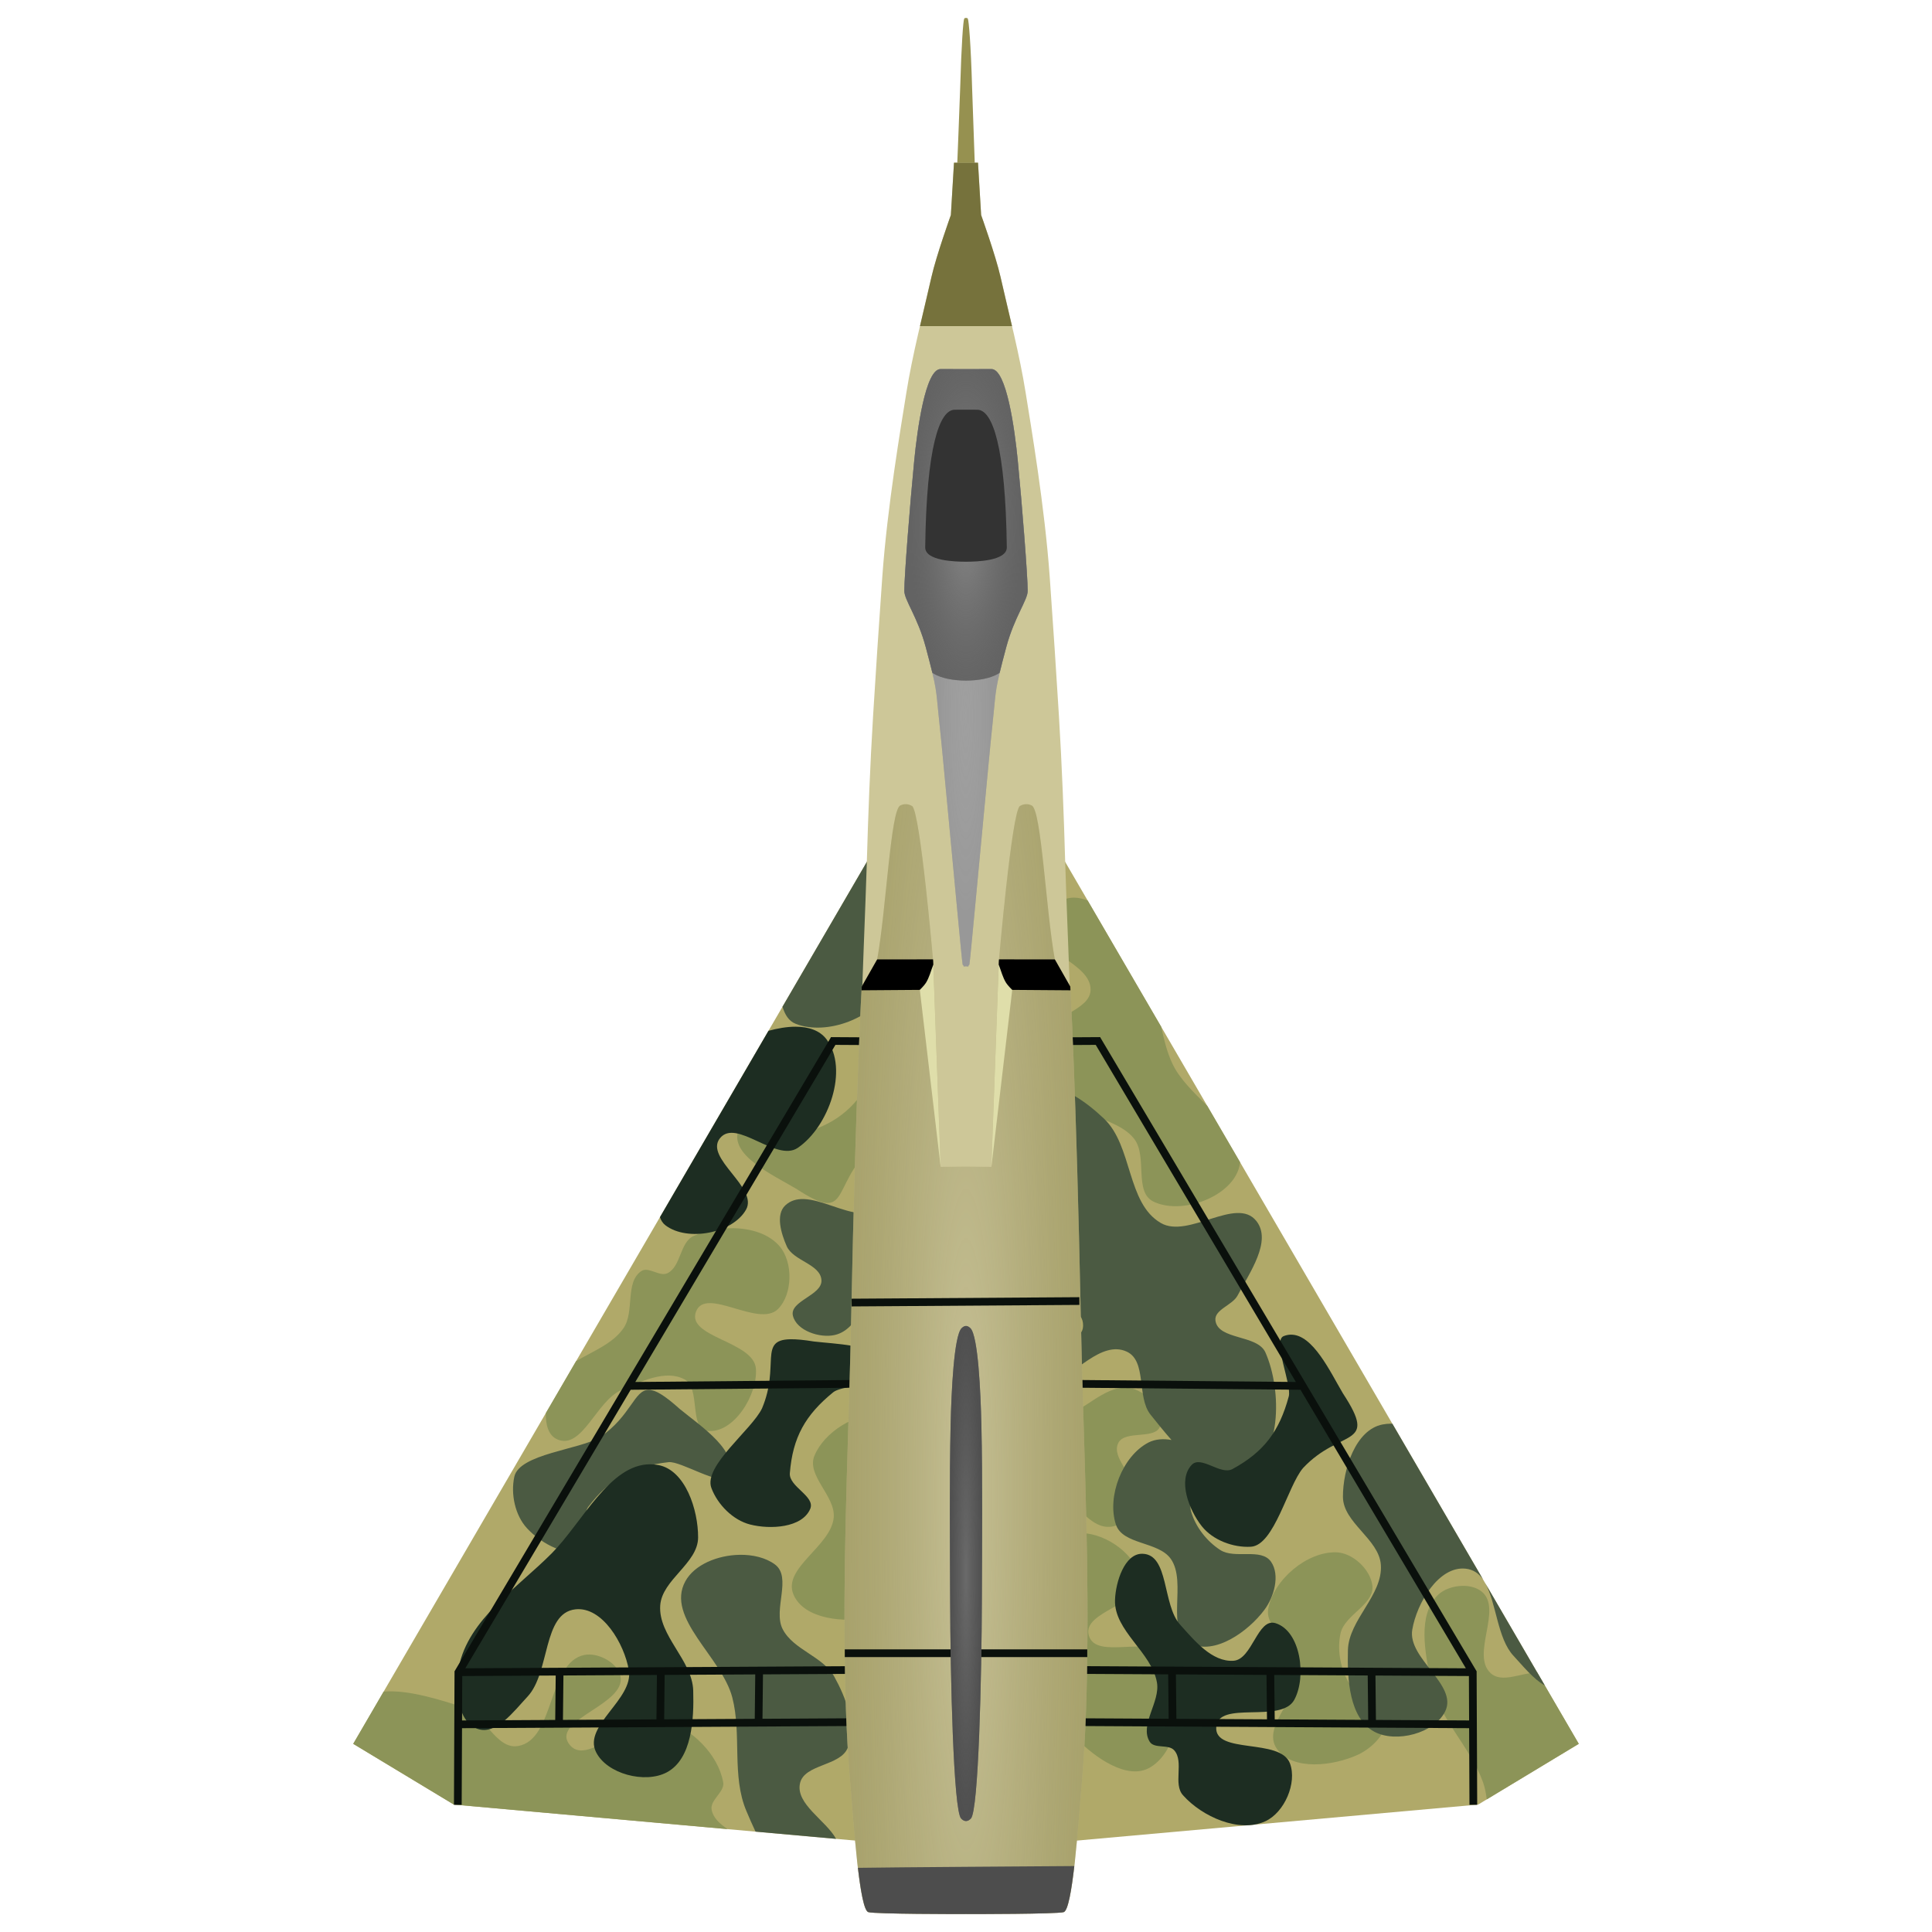 <?xml version="1.0" encoding="UTF-8" standalone="no"?>
<!-- Created with Inkscape (http://www.inkscape.org/) -->

<svg
   width="250mm"
   height="250mm"
   viewBox="0 0 250 250"
   version="1.1"
   id="svg1"
   xml:space="preserve"
   inkscape:version="1.3.2 (091e20e, 2023-11-25, custom)"
   sodipodi:docname="harrier_green_cam.svg"
   xmlns:inkscape="http://www.inkscape.org/namespaces/inkscape"
   xmlns:sodipodi="http://sodipodi.sourceforge.net/DTD/sodipodi-0.dtd"
   xmlns:xlink="http://www.w3.org/1999/xlink"
   xmlns="http://www.w3.org/2000/svg"
   xmlns:svg="http://www.w3.org/2000/svg"><sodipodi:namedview
     id="namedview1"
     pagecolor="#ffffff"
     bordercolor="#000000"
     borderopacity="0.25"
     inkscape:showpageshadow="2"
     inkscape:pageopacity="0.0"
     inkscape:pagecheckerboard="0"
     inkscape:deskcolor="#d1d1d1"
     inkscape:document-units="mm"
     showguides="true"
     inkscape:zoom="0.35355339"
     inkscape:cx="784.88853"
     inkscape:cy="111.72287"
     inkscape:window-width="3440"
     inkscape:window-height="1417"
     inkscape:window-x="-8"
     inkscape:window-y="-8"
     inkscape:window-maximized="1"
     inkscape:current-layer="layer1" /><defs
     id="defs1"><linearGradient
       id="linearGradient36"
       inkscape:collect="always"><stop
         style="stop-color:#898989;stop-opacity:1;"
         offset="0"
         id="stop36" /><stop
         style="stop-color:#5e5e5e;stop-opacity:0.389;"
         offset="1"
         id="stop37" /></linearGradient><linearGradient
       id="linearGradient31"
       inkscape:collect="always"><stop
         style="stop-color:#6a6a6a;stop-opacity:1;"
         offset="0"
         id="stop32" /><stop
         style="stop-color:#494949;stop-opacity:0.776;"
         offset="1"
         id="stop33" /></linearGradient><linearGradient
       id="linearGradient29"
       inkscape:collect="always"><stop
         style="stop-color:#c8c8c8;stop-opacity:0.477;"
         offset="0"
         id="stop30" /><stop
         style="stop-color:#a8a8a8;stop-opacity:0.683;"
         offset="1"
         id="stop31" /></linearGradient><linearGradient
       id="linearGradient27"
       inkscape:collect="always"><stop
         style="stop-color:#ffffff;stop-opacity:0.706;"
         offset="0"
         id="stop28" /><stop
         style="stop-color:#c7c7c7;stop-opacity:0.216;"
         offset="1"
         id="stop29" /></linearGradient><linearGradient
       id="linearGradient25"
       inkscape:collect="always"><stop
         style="stop-color:#c8c29d;stop-opacity:1;"
         offset="0"
         id="stop26" /><stop
         style="stop-color:#857f47;stop-opacity:0.7;"
         offset="1"
         id="stop27" /></linearGradient><linearGradient
       id="linearGradient24"
       inkscape:collect="always"><stop
         style="stop-color:#ffffff;stop-opacity:1;"
         offset="0"
         id="stop24" /><stop
         style="stop-color:#bfbfbf;stop-opacity:1;"
         offset="1"
         id="stop25" /></linearGradient><radialGradient
       inkscape:collect="always"
       xlink:href="#linearGradient24"
       id="radialGradient25"
       cx="94.657"
       cy="237.296"
       fx="94.657"
       fy="237.296"
       r="79.293"
       gradientTransform="matrix(0.723,0,0,1.295,26.247,-74.378)"
       gradientUnits="userSpaceOnUse" /><radialGradient
       inkscape:collect="always"
       xlink:href="#linearGradient25"
       id="radialGradient27"
       cx="94.659"
       cy="199.783"
       fx="94.659"
       fy="199.783"
       r="15.727"
       gradientTransform="matrix(1,0,0,9.748,0,-1734.017)"
       gradientUnits="userSpaceOnUse" /><radialGradient
       inkscape:collect="always"
       xlink:href="#linearGradient27"
       id="radialGradient29"
       cx="94.659"
       cy="110.613"
       fx="94.659"
       fy="110.613"
       r="13.834"
       gradientTransform="matrix(1,0,0,4.805,0,-409.458)"
       gradientUnits="userSpaceOnUse" /><radialGradient
       inkscape:collect="always"
       xlink:href="#linearGradient29"
       id="radialGradient31"
       cx="94.657"
       cy="108.461"
       fx="94.657"
       fy="108.461"
       r="7.983"
       gradientTransform="matrix(0.403,-5.823284e-7,4.5725705e-6,3.168,56.468,-230.876)"
       gradientUnits="userSpaceOnUse" /><radialGradient
       inkscape:collect="always"
       xlink:href="#linearGradient31"
       id="radialGradient33"
       cx="94.658"
       cy="223.701"
       fx="94.658"
       fy="223.701"
       r="2.093"
       gradientTransform="matrix(1,0,0,15.305,0,-3200.059)"
       gradientUnits="userSpaceOnUse" /><radialGradient
       inkscape:collect="always"
       xlink:href="#linearGradient36"
       id="radialGradient37"
       cx="94.658"
       cy="88"
       fx="94.658"
       fy="88"
       r="7.983"
       gradientTransform="matrix(0.917,0,0,2.922,7.843,-169.151)"
       gradientUnits="userSpaceOnUse" /></defs><g
     inkscape:label="Слой 1"
     inkscape:groupmode="layer"
     id="layer1"><g
       id="g1"
       transform="translate(30.343,-20.088)"><path
         id="path10"
         style="fill:#969150;fill-opacity:1;stroke:none;stroke-width:0.465;stroke-linecap:square;stroke-opacity:1;paint-order:markers fill stroke"
         d="m 94.425,22.507 c -0.129,0.224 -0.357,3.279 -0.522,8.953 -0.045,1.536 -0.387,10.049 -0.387,10.049 l 1.142,-0.039 1.142,0.039 c 0,0 -0.309,-8.513 -0.353,-10.049 -0.165,-5.708 -0.426,-8.729 -0.556,-8.953 -0.033,-0.057 -0.08,-0.1 -0.232,-0.1 -0.151,0 -0.201,0.043 -0.234,0.1 z"
         sodipodi:nodetypes="sscccsscs"
         inkscape:label="Игла" /><path
         id="path2"
         style="fill:#b0a969;fill-opacity:1;stroke:none;stroke-width:0.465;stroke-linecap:square;paint-order:markers fill stroke"
         d="m 86.372,123.811 -71.007,121.929 13.021,7.86 53.708,4.818 z m 16.572,0 4.277,134.607 53.708,-4.818 13.022,-7.86 z"
         inkscape:label="Крылья" /><path
         id="path30"
         style="display:inline;fill:#8c9458;fill-opacity:1;stroke:none;stroke-width:0.765;stroke-linecap:square;paint-order:markers fill stroke"
         d="m 108.643,136.24 c -1.913,-0.021 -4.212,1.765 -4.414,3.667 -0.373,3.511 6.705,4.8 6.545,8.327 -0.116,2.563 -4.781,3.081 -5.285,5.597 -0.613,3.057 1.343,6.328 3.305,8.751 1.908,2.355 5.825,2.491 7.654,4.909 1.697,2.243 -0.074,6.832 2.449,8.074 3.525,1.736 9.77,-0.442 11.026,-4.165 0.104,-0.309 0.169,-0.612 0.205,-0.911 l -4.248,-7.294 c -1.784,-1.77 -3.642,-3.556 -4.552,-5.548 -0.674,-1.476 -1.065,-3.071 -1.407,-4.684 l -9.521,-16.349 c -0.561,-0.212 -1.14,-0.367 -1.758,-0.374 z M 84.196,153.467 c -0.874,0.02 -1.674,0.269 -2.286,0.842 -1.294,1.212 1.378,3.736 0.529,5.292 -2.229,4.086 -4.899,6.062 -9.393,7.276 -1.535,0.415 -7.225,-2.142 -7.805,-0.661 -1.298,3.31 4.349,5.862 7.408,7.673 7.121,4.664 4.465,-0.298 9.657,-5.159 0.602,-0.518 1.579,-1.02 2.686,-1.531 l 0.432,-13.6 c -0.416,-0.076 -0.833,-0.14 -1.229,-0.131 z m -19.642,25.55 c -1.808,-0.029 -3.651,0.342 -5.141,1.006 -1.799,0.802 -1.622,3.994 -3.407,4.826 -1.019,0.475 -2.428,-0.911 -3.361,-0.283 -2.137,1.438 -0.848,5.249 -2.299,7.377 -1.372,2.014 -3.979,2.991 -6.149,4.285 l -3.907,6.709 c -0.04,1.516 0.329,2.921 1.508,3.418 3.187,1.345 5.036,-4.964 8.202,-6.359 2.548,-1.123 5.778,-2.735 8.233,-1.42 2.141,1.147 0.538,6.364 2.948,6.664 3.377,0.42 6.538,-4.647 6.291,-8.041 -0.259,-3.561 -9.023,-4.057 -7.75,-7.392 1.263,-3.309 8.129,2.174 10.621,-0.344 1.906,-1.927 1.954,-6.085 0.175,-8.13 -1.376,-1.582 -3.641,-2.279 -5.965,-2.317 z m 50.783,20.628 c -2.834,-0.088 -5.433,2.987 -8.282,3.913 -0.494,0.161 -1.027,0.236 -1.568,0.291 l 0.259,8.162 c 2.753,1.77 4.903,6.371 8.067,5.561 1.707,-0.437 2.226,-2.967 2.375,-4.723 0.177,-2.089 -2.73,-4.119 -1.837,-6.015 0.837,-1.777 4.922,-0.367 5.443,-2.261 0.528,-1.921 -1.65,-4.262 -3.57,-4.793 -0.299,-0.083 -0.594,-0.126 -0.887,-0.135 z m -31.6,3.346 c -3.451,-0.041 -7.412,2.385 -8.69,5.463 -1.071,2.579 2.742,5.216 2.493,7.997 -0.334,3.737 -6.677,6.531 -5.203,9.981 1.376,3.22 6.67,3.693 10.087,2.93 0.196,-0.044 0.4,-0.146 0.6,-0.21 l 0.288,-9.044 c -0.054,-0.117 -0.131,-0.225 -0.167,-0.349 -0.585,-1.992 -0.486,-4.328 0.375,-6.217 L 83.855,203.006 c -0.04,-0.001 -0.077,-0.014 -0.118,-0.015 z m 25.909,15.483 c -0.465,-0.009 -0.917,0.039 -1.344,0.152 -1.376,0.363 -1.883,2.026 -2.231,3.591 l 0.562,17.685 c 0.415,1.926 0.997,3.832 2.331,5.182 2.394,2.423 6.596,5.444 9.525,3.704 4.166,-2.475 4.546,-10.392 1.852,-14.42 -1.879,-2.81 -8.841,0.599 -9.79,-2.646 -0.92,-3.146 7.026,-4.024 6.615,-7.276 -0.389,-3.068 -4.266,-5.913 -7.519,-5.973 z m 32.918,2.482 c -3.807,-0.097 -8.103,3.551 -8.793,7.296 -0.506,2.746 3.776,4.525 4.116,7.297 0.457,3.724 -5.158,7.787 -2.993,10.851 2.021,2.859 7.296,2.211 10.477,0.748 1.904,-0.875 3.958,-2.967 3.742,-5.051 -0.232,-2.241 -3.977,-2.51 -5.052,-4.49 -0.993,-1.829 -1.387,-4.142 -0.935,-6.174 0.537,-2.414 4.411,-3.719 4.116,-6.174 -0.253,-2.103 -2.559,-4.248 -4.677,-4.303 z m 16.341,4.342 c -1.209,0.019 -2.458,0.455 -3.22,1.215 -2.607,2.601 -1.625,7.4 -0.905,11.012 0.964,4.842 5.106,8.523 6.774,13.169 0.248,0.69 0.393,1.446 0.489,2.232 l 11.908,-7.188 -5.382,-9.242 c -2.056,0.047 -4.586,1.444 -6.033,0.089 -2.577,-2.413 1.589,-8.278 -1.13,-10.531 -0.644,-0.534 -1.561,-0.772 -2.501,-0.757 z m -112.928,8.884 c -0.241,-0.007 -0.476,0.011 -0.699,0.056 -4.768,0.966 -3.805,11.006 -8.606,11.787 -2.869,0.467 -4.334,-4.186 -7.109,-5.051 -2.973,-0.927 -7.052,-2.263 -10.264,-1.992 l -3.935,6.756 13.021,7.86 35.426,3.178 c -1,-0.677 -1.864,-1.423 -2.07,-2.519 -0.237,-1.264 1.729,-2.29 1.497,-3.554 -0.669,-3.644 -4.116,-7.001 -7.671,-8.045 -4.064,-1.194 -10.054,6.554 -12.348,2.994 -1.973,-3.062 7.398,-5.024 6.735,-8.606 -0.29,-1.564 -2.289,-2.816 -3.978,-2.863 z"
         inkscape:label="Крылья 1"
         transform="translate(-1.3125e-6)" /><path
         id="path37"
         style="display:inline;fill:#4b5a42;fill-opacity:1;stroke:none;stroke-width:0.765;stroke-linecap:square;paint-order:markers fill stroke"
         d="m 84.218,127.508 -13.308,22.852 c 0.317,1.005 0.783,1.848 1.718,2.213 3.992,1.558 10.243,-0.757 11.973,-4.677 1.052,-2.384 -3.011,-4.699 -2.806,-7.297 0.216,-2.73 3.885,-4.381 4.116,-7.109 0.17,-2.008 -0.261,-4.584 -1.693,-5.983 z m 19.981,33.078 c -0.029,0.001 -0.058,0.007 -0.086,0.008 l 0.905,28.495 c 2.597,0.166 4.831,0.473 4.791,2.556 -0.035,1.814 -2.255,1.832 -4.652,1.806 l 0.195,6.124 c 3.391,-1.694 6.848,-6.081 10.101,-4.588 2.642,1.213 1.263,5.891 3.084,8.158 0.799,0.995 1.717,2.151 2.712,3.278 -1.04,-0.195 -2.113,-0.115 -2.955,0.315 -3.392,1.732 -5.426,6.988 -4.245,10.609 0.866,2.655 5.477,2.174 7.099,4.447 2.179,3.054 -0.817,9.305 2.548,10.964 3.14,1.548 7.466,-1.539 9.564,-4.342 1.255,-1.678 2.062,-4.497 0.877,-6.225 -1.274,-1.858 -4.693,-0.308 -6.582,-1.535 -1.746,-1.134 -3.196,-2.978 -3.768,-4.979 -0.522,-1.823 0.986,-4.007 1.076,-5.836 1.854,1.337 3.818,2.015 5.736,1.184 4.944,-2.142 4.978,-10.988 2.808,-15.92 -1.03,-2.341 -6.112,-1.591 -6.471,-4.123 -0.203,-1.432 2.193,-1.978 2.866,-3.259 1.541,-2.934 4.488,-7.052 2.422,-9.643 -2.567,-3.22 -8.787,2.331 -12.351,0.267 -4.441,-2.572 -3.634,-9.999 -7.371,-13.518 -2.24,-2.109 -5.26,-4.373 -8.301,-4.242 z m -30.55,14.66 c -0.889,-0.025 -1.698,0.186 -2.372,0.814 -1.289,1.202 -0.531,3.671 0.18,5.284 0.846,1.918 4.37,2.306 4.495,4.398 0.117,1.961 -4.144,2.681 -3.693,4.594 0.457,1.939 3.491,2.95 5.431,2.495 3.219,-0.754 3.967,-5.308 6.237,-7.711 0.149,-0.158 0.34,-0.283 0.51,-0.425 l 0.255,-8.031 c -1.204,0.139 -2.497,0.49 -3.635,0.415 -2.351,-0.155 -5.136,-1.768 -7.407,-1.833 z M 53.613,199.933 c -1.898,-0.012 -2.275,3.36 -6.31,6.122 -2.58,1.61 -10.451,2.15 -11.093,5.122 -0.484,2.241 0.092,4.997 1.651,6.678 1.824,1.967 5.431,4.028 7.644,2.513 1.463,-1.001 -0.795,-3.902 0.281,-5.311 2.824,-3.7 5.763,-5.248 10.389,-5.766 1.58,-0.177 6.816,3.214 7.614,1.839 1.785,-3.074 -3.409,-6.454 -6.157,-8.709 -1.978,-1.778 -3.156,-2.483 -4.018,-2.488 z m 96.021,4.378 c -0.351,6e-5 -0.709,0.034 -1.076,0.104 -3.496,0.672 -5.14,5.809 -5.125,9.368 0.014,3.357 4.672,5.445 4.907,8.793 0.276,3.932 -4.153,7.089 -4.262,11.028 -0.102,3.704 0.155,8.837 3.429,10.574 2.809,1.49 7.773,0.206 9.163,-2.654 1.66,-3.414 -4.898,-6.817 -4.265,-10.561 0.583,-3.446 3.431,-8.267 6.906,-7.89 0.997,0.108 1.699,0.621 2.239,1.368 l -11.713,-20.113 c -0.068,-0.003 -0.133,-0.018 -0.201,-0.018 z m -84.276,16.97 c -2.852,0.048 -5.843,1.271 -7.02,3.426 -2.591,4.744 4.721,9.803 6.079,15.035 1.24,4.778 -0.106,10.154 1.826,14.696 0.359,0.843 0.746,1.757 1.181,2.663 l 10.422,0.935 c -1.322,-2.403 -5.266,-4.512 -4.667,-7.195 0.559,-2.504 5.243,-2.204 6.176,-4.595 1.134,-2.905 -0.225,-6.465 -1.737,-9.192 -1.47,-2.65 -5.306,-3.464 -6.687,-6.162 -1.282,-2.503 1.257,-6.716 -1.012,-8.377 -1.189,-0.87 -2.85,-1.265 -4.561,-1.236 z m 96.484,3.664 c 1.464,2.583 1.562,7.159 3.67,9.413 1.148,1.227 2.542,2.99 4.042,3.83 z"
         inkscape:label="Крылья 2"
         transform="translate(-1.3125e-6)" /><path
         id="path32"
         style="display:inline;fill:#1d2d22;fill-opacity:1;stroke:none;stroke-width:0.765;stroke-linecap:square;paint-order:markers fill stroke"
         d="m 72.608,152.943 c -1.14,-0.002 -2.353,0.217 -3.511,0.531 l -14.043,24.114 c 0.137,0.426 0.369,0.795 0.736,1.071 2.825,2.124 8.67,1.034 10.405,-2.045 1.609,-2.856 -5.419,-6.668 -3.38,-9.234 2.103,-2.646 7.264,3.137 10.065,1.244 4.015,-2.713 6.65,-10.188 3.726,-14.052 -0.899,-1.189 -2.368,-1.625 -3.998,-1.628 z m 64.064,39.849 c -0.297,0.007 -0.601,0.068 -0.911,0.19 -1.48,0.58 1.076,6.27 0.661,7.805 -1.214,4.493 -3.19,7.163 -7.276,9.393 -1.556,0.849 -4.08,-1.823 -5.292,-0.529 -1.834,1.958 -0.344,5.836 1.323,7.938 1.425,1.796 4.061,2.784 6.35,2.646 3.036,-0.184 4.763,-7.881 6.747,-10.186 4.862,-5.192 9.824,-2.537 5.159,-9.657 -1.642,-2.772 -3.891,-7.67 -6.762,-7.598 z m -64.761,0.595 c -4.115,0.086 -1.315,3.406 -3.645,8.936 -1.298,2.75 -7.624,7.464 -6.556,10.311 0.806,2.147 2.782,4.152 5.003,4.722 2.598,0.667 6.747,0.448 7.788,-2.024 0.688,-1.634 -2.78,-2.851 -2.639,-4.618 0.372,-4.639 2.006,-7.532 5.615,-10.47 0.94,-0.766 4.775,-0.942 6.518,-1.685 l 0.084,-2.658 c -1.806,-1.806 -6.288,-1.898 -9.095,-2.223 -1.313,-0.212 -2.312,-0.307 -3.074,-0.291 z m -18.128,16.178 c -5.26,0.002 -8.787,7.555 -12.735,11.527 -4.464,4.492 -10.78,8.504 -12.019,14.714 -0.544,2.725 -0.215,7.019 2.391,7.985 2.415,0.895 4.747,-2.287 6.506,-4.17 2.93,-3.136 1.928,-10.821 6.194,-11.287 3.474,-0.38 6.326,4.44 6.911,7.886 0.635,3.743 -5.921,7.15 -4.259,10.563 1.392,2.859 6.357,4.14 9.165,2.648 3.272,-1.738 3.527,-6.872 3.423,-10.576 -0.111,-3.94 -4.543,-7.095 -4.27,-11.026 0.233,-3.348 4.89,-5.439 4.902,-8.796 0.013,-3.56 -1.635,-8.696 -5.131,-9.365 -0.367,-0.07 -0.725,-0.104 -1.076,-0.104 z m 63.711,11.579 c -2.32,-0.056 -3.479,3.667 -3.555,5.987 -0.13,3.986 4.733,6.736 5.426,10.664 0.448,2.537 -2.293,5.482 -0.935,7.671 0.593,0.955 2.447,0.271 3.181,1.122 1.286,1.492 -0.188,4.33 1.122,5.8 2.48,2.783 7.278,4.927 10.664,3.368 2.462,-1.134 4.127,-4.944 3.181,-7.484 -1.236,-3.319 -9.749,-1.141 -9.542,-4.677 0.21,-3.564 8.404,-0.414 10.103,-3.554 1.62,-2.993 0.82,-8.911 -2.432,-9.916 -2.321,-0.717 -3.003,4.698 -5.426,4.864 -2.778,0.19 -5.06,-2.606 -6.922,-4.677 -2.313,-2.573 -1.406,-9.084 -4.864,-9.167 z"
         transform="translate(-1.3125e-6)"
         inkscape:label="Крылья 3" /><path
         id="path6"
         style="display:none;fill:url(#radialGradient25);fill-opacity:0.588;stroke:none;stroke-width:0.465;stroke-linecap:square;paint-order:markers fill stroke"
         d="m 86.37,123.811 -71.007,121.929 13.021,7.86 53.708,4.818 z m 16.572,0 4.277,134.607 53.708,-4.818 13.022,-7.86 z"
         inkscape:label="Градиент крыльев" /><path
         id="path3"
         style="fill:#cdc798;fill-opacity:1;stroke:none;stroke-width:0.465;stroke-linecap:square;stroke-opacity:1;paint-order:markers fill stroke"
         d="m 93.104,41.143 -0.405,6.767 c 0,0 -1.879,5.236 -2.504,7.988 -1.112,4.902 -2.469,10.057 -3.258,15.022 -0.701,4.404 -2.455,14.648 -3.111,23.805 -0.411,5.732 -0.876,12.791 -1.193,18.006 -0.392,6.441 -0.632,12.691 -0.817,19.142 -0.304,10.597 -1.883,41.303 -0.293,41.729 3.643,0.976 10.61,0.231 13.135,-0.085 2.525,0.316 9.493,1.062 13.136,0.085 1.59,-0.426 0.011,-31.131 -0.294,-41.729 -0.185,-6.451 -0.425,-12.701 -0.817,-19.142 -0.318,-5.215 -0.782,-12.274 -1.193,-18.006 -0.657,-9.157 -2.41,-19.401 -3.111,-23.805 -0.79,-4.964 -2.147,-10.12 -3.259,-15.022 -0.624,-2.752 -2.504,-7.988 -2.504,-7.988 l -0.404,-6.767 c 0,0 -1.043,0.003 -1.554,0.003 -0.511,-3.23e-4 -1.554,-0.003 -1.554,-0.003 z"
         sodipodi:nodetypes="ccsssssscsssssscccc"
         inkscape:label="Нижнаяя основа" /><path
         id="path14"
         style="display:none;fill:url(#radialGradient29);fill-opacity:0.672;stroke:none;stroke-width:0.465;stroke-linecap:square;stroke-opacity:1;paint-order:markers fill stroke"
         d="m 93.105,41.143 -0.405,6.767 c 0,0 -1.879,5.236 -2.504,7.988 -1.112,4.902 -2.469,10.057 -3.258,15.022 -0.701,4.404 -2.455,14.648 -3.111,23.805 -0.411,5.732 -0.876,12.791 -1.193,18.006 -0.392,6.441 -0.632,12.691 -0.817,19.142 -0.304,10.597 -1.883,41.303 -0.293,41.729 3.643,0.976 10.61,0.231 13.135,-0.085 2.525,0.316 9.493,1.062 13.136,0.085 1.59,-0.426 0.011,-31.131 -0.294,-41.729 -0.185,-6.451 -0.425,-12.701 -0.817,-19.142 -0.318,-5.215 -0.782,-12.274 -1.193,-18.006 -0.657,-9.157 -2.41,-19.401 -3.111,-23.805 -0.79,-4.964 -2.147,-10.12 -3.259,-15.022 -0.624,-2.752 -2.504,-7.988 -2.504,-7.988 l -0.404,-6.767 c 0,0 -1.043,0.003 -1.554,0.003 -0.511,-3.23e-4 -1.554,-0.003 -1.554,-0.003 z"
         sodipodi:nodetypes="ccsssssscsssssscccc"
         inkscape:label="Градиент нижней основы" /><path
         id="path5"
         style="fill:#8c8c8c;fill-opacity:1;stroke:none;stroke-width:0.465;stroke-linecap:square;stroke-opacity:1;paint-order:markers fill stroke"
         d="m 91.361,67.847 c -1.947,0 -3.005,7.783 -3.401,11.819 -0.559,5.708 -1.286,15.008 -1.286,16.879 0,1.188 1.732,3.392 2.779,7.299 1.505,5.616 1.302,5.452 1.659,8.792 0.496,4.639 0.744,7.67 1.311,13.524 0.566,5.854 1.702,18.374 1.8,18.741 0.015,0.056 0.063,0.098 0.124,0.132 l 5.17e-4,0.117 c 0,0 0.155,-0.005 0.311,-0.026 0.156,0.022 0.312,0.026 0.312,0.026 l 5.17e-4,-0.117 c 0.061,-0.034 0.109,-0.076 0.124,-0.132 0.098,-0.367 1.234,-12.887 1.8,-18.741 0.566,-5.854 0.815,-8.885 1.311,-13.524 0.357,-3.34 0.154,-3.176 1.659,-8.792 1.047,-3.908 2.779,-6.111 2.779,-7.299 0,-1.871 -0.726,-11.171 -1.286,-16.879 -0.396,-4.036 -1.454,-11.819 -3.401,-11.819 -1.334,0 -2.802,0.007 -3.296,0.009 -0.495,-0.002 -1.963,-0.009 -3.297,-0.009 z"
         inkscape:label="Основа панели" /><path
         id="path16"
         style="display:inline;fill:url(#radialGradient31);fill-opacity:0.664;stroke:none;stroke-width:0.465;stroke-linecap:square;stroke-opacity:1;paint-order:markers fill stroke"
         d="m 91.36,67.847 c -1.947,0 -3.005,7.783 -3.401,11.819 -0.559,5.708 -1.286,15.008 -1.286,16.879 0,1.188 1.732,3.392 2.779,7.299 1.505,5.616 1.302,5.452 1.659,8.792 0.496,4.639 0.744,7.67 1.311,13.524 0.566,5.854 1.702,18.374 1.8,18.741 0.015,0.056 0.063,0.098 0.123,0.132 l 5.2e-4,0.117 c 0,0 0.155,-0.005 0.311,-0.026 0.156,0.022 0.312,0.026 0.312,0.026 l 5.2e-4,-0.117 c 0.061,-0.034 0.108,-0.076 0.123,-0.132 0.098,-0.367 1.234,-12.887 1.8,-18.741 0.566,-5.854 0.815,-8.885 1.311,-13.524 0.357,-3.34 0.154,-3.176 1.659,-8.792 1.047,-3.908 2.779,-6.111 2.779,-7.299 0,-1.871 -0.726,-11.171 -1.286,-16.879 -0.396,-4.036 -1.454,-11.819 -3.401,-11.819 -1.334,0 -2.802,0.007 -3.296,0.009 -0.495,-0.002 -1.963,-0.009 -3.297,-0.009 z"
         inkscape:label="Градиент основы панели" /><path
         id="path31"
         style="display:inline;fill:#bfbfbf;fill-opacity:1;fill-rule:evenodd;stroke:#0a100c;stroke-width:1;stroke-linecap:butt;stroke-linejoin:miter;stroke-dasharray:none;stroke-opacity:1"
         d="m 67.815,243.177 0.075,-6.825 m -12.797,6.825 0.075,-6.825 m -13.172,6.825 0.075,-6.825 m 40.903,-81.526 -5.803,-0.035 m -48.274,81.829 48.722,-82.066 m 4.045,44.59 -30.709,0.281 m 28.838,36.763 -50.514,0.281 m 50.514,6.466 -50.514,0.281 m -0.38,10.413 0.075,-17.276 m 92.416,6.825 -0.075,-6.825 m 12.797,6.825 -0.075,-6.825 m 13.172,6.825 -0.075,-6.825 m -40.903,-81.526 5.803,-0.035 m 48.274,81.829 -48.722,-82.066 m -4.045,44.59 30.709,0.281 m -28.838,36.763 50.514,0.281 m -50.514,6.466 50.514,0.281 m 0.38,10.413 -0.075,-17.276"
         inkscape:label="Полосы крыльев" /><path
         id="path9"
         style="fill:#c3bd89;fill-opacity:1;stroke:none;stroke-width:0.465;stroke-linecap:square;stroke-opacity:1;paint-order:markers fill stroke"
         d="m 86.92,124.15 c -0.258,-0.013 -0.52,0.042 -0.776,0.171 -1.252,0.63 -1.81,13.48 -2.98,19.912 l -2,3.519 c 0,0 -0.756,12.722 -1.367,42.954 -0.274,13.583 -0.96,27.783 -0.855,41.369 0.047,6.104 0.187,12.217 0.704,18.299 0.481,5.659 1.191,16.828 2.381,17.147 0.925,0.248 11.774,0.259 12.631,0.244 0.856,0.015 11.706,0.004 12.631,-0.244 1.19,-0.319 1.9,-11.488 2.381,-17.147 0.517,-6.082 0.657,-12.195 0.704,-18.299 0.105,-13.585 -0.581,-27.786 -0.855,-41.369 -0.611,-30.233 -1.367,-42.954 -1.367,-42.954 l -2,-3.519 c -1.17,-6.433 -1.728,-19.282 -2.98,-19.912 -0.512,-0.258 -1.045,-0.219 -1.533,0.062 -1.05,0.606 -2.73,20.07 -2.73,20.07 l -0.967,26.627 -2.753,-0.021 v -0.008 l -0.53,0.004 -0.53,-0.004 v 0.008 l -2.753,0.021 -0.968,-26.627 c 0,0 -1.68,-19.464 -2.73,-20.07 -0.244,-0.141 -0.5,-0.221 -0.758,-0.234 z"
         sodipodi:nodetypes="ssccsssscsscsccsscccccccccss"
         inkscape:label="Верхняя основа" /><path
         id="path19"
         style="display:inline;fill:url(#radialGradient27);fill-opacity:0.627;stroke:none;stroke-width:0.465;stroke-linecap:square;stroke-opacity:1;paint-order:markers fill stroke"
         d="m 86.921,124.15 c -0.258,-0.013 -0.52,0.042 -0.776,0.171 -1.252,0.63 -1.81,13.48 -2.98,19.912 l -2,3.519 c 0,0 -0.756,12.722 -1.367,42.954 -0.274,13.583 -0.96,27.783 -0.855,41.369 0.047,6.104 0.187,12.217 0.704,18.299 0.481,5.659 1.191,16.828 2.381,17.147 0.925,0.248 11.774,0.259 12.631,0.244 0.856,0.015 11.706,0.004 12.631,-0.244 1.19,-0.319 1.9,-11.488 2.381,-17.147 0.517,-6.082 0.657,-12.195 0.704,-18.299 0.105,-13.585 -0.581,-27.786 -0.855,-41.369 -0.611,-30.233 -1.367,-42.954 -1.367,-42.954 l -2,-3.519 c -1.17,-6.433 -1.728,-19.282 -2.98,-19.912 -0.512,-0.258 -1.045,-0.219 -1.533,0.062 -1.05,0.606 -2.73,20.07 -2.73,20.07 l -0.967,26.627 -2.753,-0.021 v -0.008 l -0.53,0.004 -0.53,-0.004 v 0.008 l -2.753,0.021 -0.968,-26.627 c 0,0 -1.68,-19.464 -2.73,-20.07 -0.244,-0.141 -0.5,-0.221 -0.758,-0.234 z"
         sodipodi:nodetypes="ssccsssscsscsccsscccccccccss"
         inkscape:label="Градиент в основы" /><path
         id="path34"
         style="fill:#4d4d4d;fill-opacity:1;stroke:none;stroke-width:0.465;stroke-linecap:square;stroke-opacity:1;paint-order:markers fill stroke"
         inkscape:label="Двигатель"
         d="m 108.671,261.555 c -3.268,0.021 -23.948,0.158 -27.998,0.23 0.368,3.128 0.809,5.589 1.354,5.735 0.925,0.248 11.774,0.259 12.631,0.244 0.856,0.015 11.706,0.004 12.631,-0.244 0.559,-0.15 1.009,-2.724 1.382,-5.966 z" /><path
         id="path33"
         style="fill:none;fill-rule:evenodd;stroke:#0a100c;stroke-width:1;stroke-linecap:butt;stroke-linejoin:miter;stroke-dasharray:none;stroke-opacity:1"
         d="m 79.862,188.639 29.465,-0.196 m -30.355,45.571 31.377,1.6e-4"
         inkscape:label="Полосы основы" /><path
         id="path7"
         style="fill:#666666;fill-opacity:1;stroke:none;stroke-width:0.465;stroke-linecap:square;stroke-opacity:1;paint-order:markers fill stroke"
         d="m 91.361,67.847 c -1.947,0 -3.005,7.783 -3.401,11.819 -0.559,5.708 -1.286,15.008 -1.286,16.879 0,1.188 1.732,3.392 2.779,7.299 0.379,1.416 0.649,2.46 0.847,3.29 0.048,0.034 0.102,0.083 0.148,0.111 0.989,0.597 2.524,0.909 4.209,0.909 1.685,0 3.22,-0.312 4.209,-0.909 0.046,-0.028 0.1,-0.077 0.148,-0.111 0.199,-0.83 0.468,-1.874 0.847,-3.29 1.047,-3.908 2.779,-6.111 2.779,-7.299 0,-1.871 -0.726,-11.171 -1.286,-16.879 -0.396,-4.036 -1.454,-11.819 -3.401,-11.819 -1.334,0 -2.802,0.007 -3.297,0.009 -0.495,-0.002 -1.963,-0.009 -3.296,-0.009 z"
         sodipodi:nodetypes="ssssccccccssscs"
         inkscape:label="Карбон" /><path
         id="path36"
         style="display:inline;fill:url(#radialGradient37);fill-opacity:1;stroke:none;stroke-width:0.465;stroke-linecap:square;stroke-opacity:1;paint-order:markers fill stroke"
         d="m 91.361,67.847 c -1.947,0 -3.005,7.783 -3.401,11.819 -0.559,5.708 -1.286,15.008 -1.286,16.879 0,1.188 1.732,3.392 2.779,7.299 0.379,1.416 0.649,2.46 0.847,3.29 0.048,0.034 0.102,0.083 0.148,0.111 0.989,0.597 2.524,0.909 4.209,0.909 1.685,0 3.22,-0.312 4.209,-0.909 0.046,-0.028 0.1,-0.077 0.148,-0.111 0.199,-0.83 0.468,-1.874 0.847,-3.29 1.047,-3.908 2.779,-6.111 2.779,-7.299 0,-1.871 -0.726,-11.171 -1.286,-16.879 -0.396,-4.036 -1.454,-11.819 -3.401,-11.819 -1.334,0 -2.802,0.007 -3.297,0.009 -0.495,-0.002 -1.963,-0.009 -3.296,-0.009 z"
         sodipodi:nodetypes="ssssccccccssscs"
         inkscape:label="Градиент к" /><path
         id="path8"
         style="fill:#333333;fill-opacity:1;stroke:none;stroke-width:0.465;stroke-linecap:square;stroke-opacity:1;paint-order:markers fill stroke"
         d="m 93.179,73.106 c -1.972,0.044 -3.63,4.793 -3.802,17.8 -0.023,1.77 3.905,1.868 5.281,1.868 1.321,0 5.305,-0.097 5.281,-1.868 -0.172,-13.007 -1.829,-17.756 -3.802,-17.8 -0.309,-0.007 -0.468,-0.007 -1.479,-0.007 -1.011,10e-7 -1.17,-2.79e-4 -1.479,0.007 z"
         sodipodi:nodetypes="sscsscs"
         inkscape:label="Стекло" /><path
         id="path4"
         style="fill:#76723c;fill-opacity:1;stroke:none;stroke-width:0.465;stroke-linecap:square;stroke-opacity:1;paint-order:markers fill stroke"
         d="m 93.104,41.143 -0.405,6.767 c 0,0 -1.879,5.236 -2.504,7.988 -0.475,2.092 -0.993,4.242 -1.494,6.392 h 5.956 5.956 c -0.501,-2.15 -1.019,-4.299 -1.494,-6.392 -0.624,-2.752 -2.504,-7.988 -2.504,-7.988 l -0.405,-6.767 c 0,1e-6 -1.043,0.003 -1.554,0.003 -0.511,-3.05e-4 -1.554,-0.003 -1.554,-0.003 z"
         sodipodi:nodetypes="ccscccscccc"
         inkscape:label="Нос основы" /><path
         id="path13"
         style="fill:#666666;fill-opacity:1;stroke:none;stroke-width:0.465;stroke-linecap:square;stroke-opacity:1;paint-order:markers fill stroke"
         d="m 94.083,191.96 c -0.992,0.992 -1.318,8.284 -1.415,12.473 -0.168,7.27 -0.084,15.323 -0.063,22.622 0.028,9.715 0.416,27.343 1.423,28.35 0.176,0.176 0.368,0.327 0.63,0.327 0.263,-4e-5 0.455,-0.151 0.63,-0.327 1.006,-1.006 1.394,-18.635 1.422,-28.35 0.021,-7.299 0.106,-15.352 -0.063,-22.622 -0.097,-4.189 -0.422,-11.48 -1.415,-12.473 -0.235,-0.235 -0.428,-0.291 -0.575,-0.291 -0.147,0 -0.341,0.056 -0.575,0.291 z"
         sodipodi:nodetypes="cssscssssccc"
         inkscape:label="Заднее крыло" /><path
         id="path21"
         style="display:inline;fill:url(#radialGradient33);fill-opacity:1;stroke:none;stroke-width:0.465;stroke-linecap:square;stroke-opacity:1;paint-order:markers fill stroke"
         d="m 94.082,191.96 c -0.992,0.992 -1.318,8.284 -1.415,12.473 -0.168,7.27 -0.084,15.323 -0.062,22.622 0.028,9.715 0.416,27.343 1.423,28.35 0.176,0.176 0.368,0.327 0.63,0.327 0.263,-4e-5 0.455,-0.151 0.63,-0.327 1.006,-1.006 1.394,-18.635 1.422,-28.35 0.021,-7.299 0.106,-15.352 -0.062,-22.622 -0.097,-4.189 -0.422,-11.48 -1.415,-12.473 -0.235,-0.235 -0.428,-0.291 -0.575,-0.291 -0.147,0 -0.341,0.056 -0.575,0.291 z"
         sodipodi:nodetypes="cssscssssccc"
         inkscape:label="Градиент заднего крыла" /><path
         id="path35"
         style="fill:#dfdeaa;fill-opacity:1;stroke:none;stroke-width:1;stroke-linecap:square;stroke-dasharray:none;stroke-opacity:1;paint-order:markers fill stroke"
         d="m 98.891,144.926 -0.95,26.152 0.003,0.002 2.704,-22.974 z m -8.466,0.008 -1.752,3.172 2.703,22.968 z"
         inkscape:label="Тени" /><path
         id="path11"
         style="fill:#000000;fill-opacity:1;stroke:none;stroke-width:0.465;stroke-linecap:square;stroke-opacity:1;paint-order:markers fill stroke"
         d="m 90.387,144.225 c -1.166,0.02 -6.966,0.009 -7.222,0.008 l -2,3.519 c 0,0 -0.021,0.467 -0.022,0.481 l 7.535,-0.056 c 0,0 0.582,-0.566 0.792,-0.909 0.444,-0.725 0.614,-1.466 0.955,-2.364 l -0.017,-0.451 c 0,0 -0.019,-0.214 -0.021,-0.228 z m 8.542,0 c -0.001,0.014 -0.021,0.228 -0.021,0.228 l -0.017,0.451 c 0.341,0.898 0.511,1.64 0.955,2.364 0.21,0.343 0.792,0.909 0.792,0.909 l 7.535,0.056 c -8e-4,-0.014 -0.022,-0.481 -0.022,-0.481 l -2,-3.519 c -0.256,0.001 -6.056,0.012 -7.222,-0.008 z"
         inkscape:label="Отверстия" /></g></g></svg>

